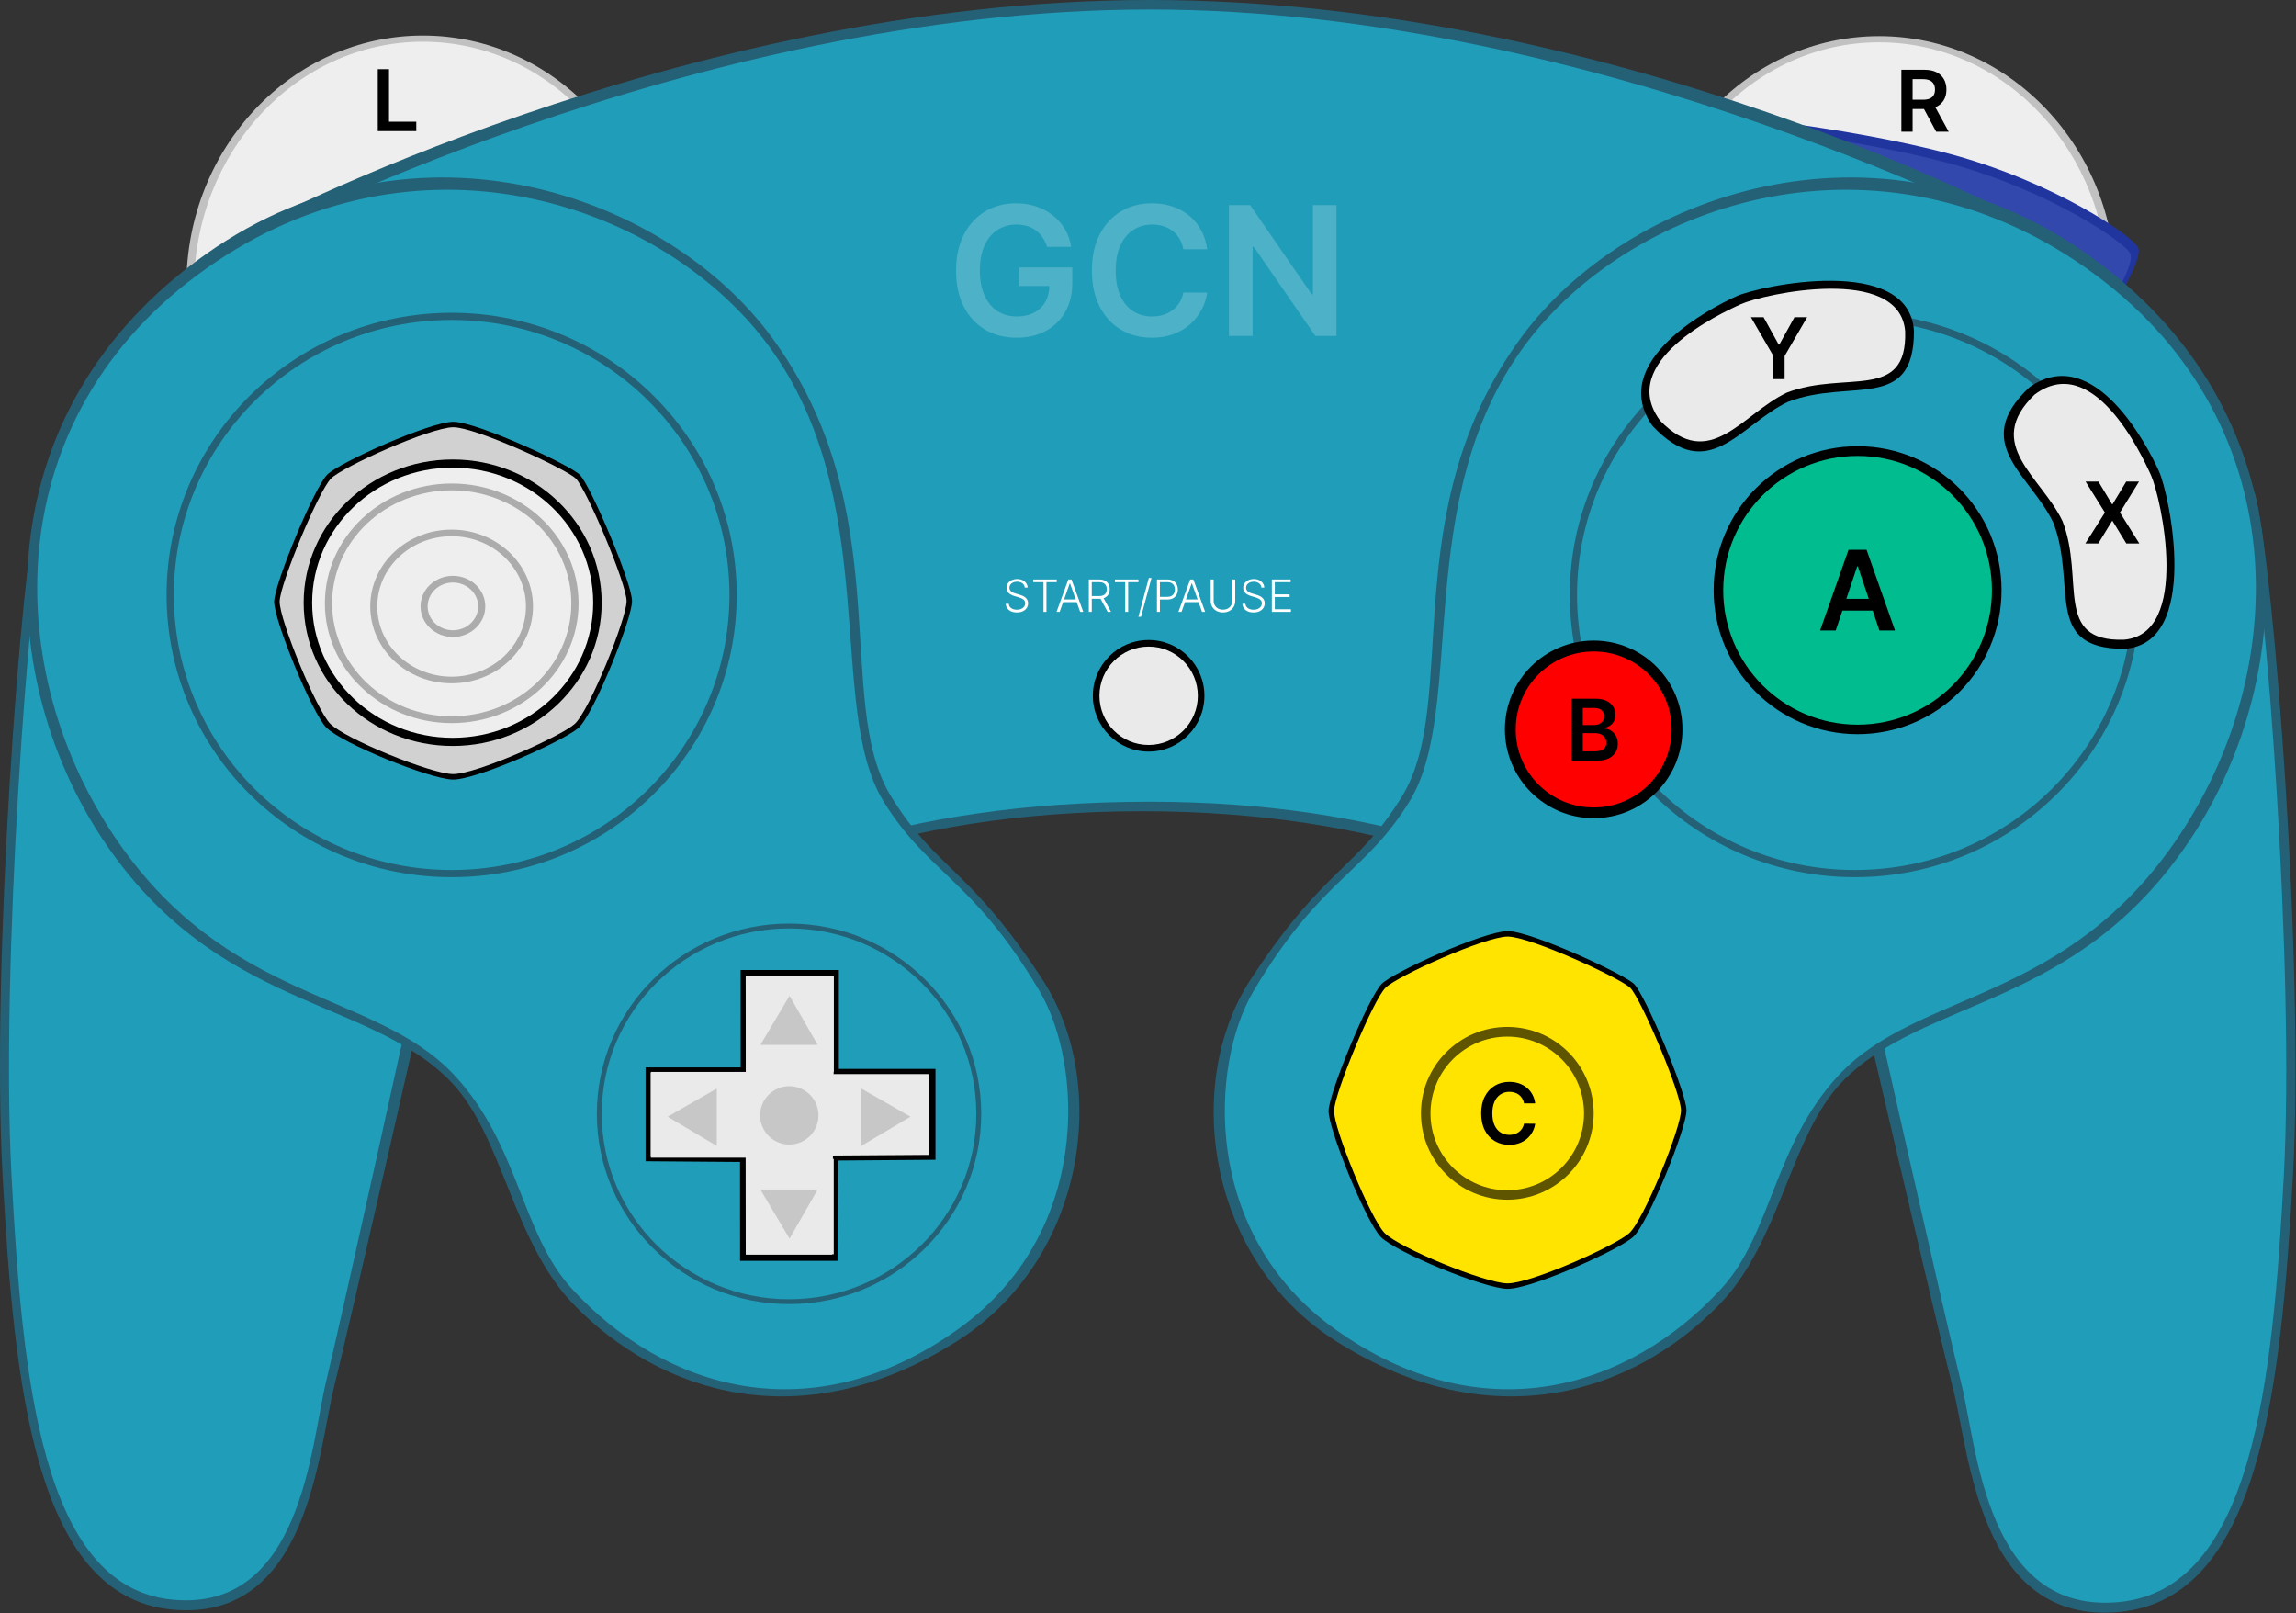 <svg width="3828" height="2689" viewBox="0 0 3828 2689" fill="none" xmlns="http://www.w3.org/2000/svg">
<rect x="0" y="0" width="3828" height="2689" fill="#333333" stroke="none"/>
<g id="gamecube_aqua">
<g id="Shape_13_copy_1_">
<g id="Shape_13_copy">
<g id="Group">
<path id="Vector" d="M705.062 892.388C922.839 892.388 1099.38 705.888 1099.38 475.829C1099.38 245.769 922.839 59.27 705.062 59.27C487.285 59.27 310.742 245.769 310.742 475.829C310.742 705.888 487.285 892.388 705.062 892.388Z" fill="#C1C1C1"/>
</g>
</g>
</g>
<g id="Button_L">
<g id="Shape_13_1_">
<g id="Shape_13">
<g id="Group_2">
<path id="Vector_2" d="M705.061 890.103C915.788 890.103 1086.62 706.417 1086.62 479.829C1086.62 253.241 915.788 69.555 705.061 69.555C494.334 69.555 323.506 253.241 323.506 479.829C323.506 706.417 494.334 890.103 705.061 890.103Z" fill="#EEEEEE"/>
</g>
</g>
</g>
<g id="L">
<path id="L_2" d="M629.855 218.562V115.305H648.56V202.882H694.038V218.562H629.855Z" fill="black"/>
</g>
</g>
<g id="Shape_13_copy_2_1_">
<g id="Shape_13_copy_2">
<g id="Group_3">
<path id="Vector_3" d="M3133.06 893.388C3350.84 893.388 3527.38 706.888 3527.38 476.829C3527.38 246.769 3350.84 60.27 3133.06 60.27C2915.28 60.27 2738.74 246.769 2738.74 476.829C2738.74 706.888 2915.28 893.388 3133.06 893.388Z" fill="#C1C1C1"/>
</g>
</g>
</g>
<g id="Button_R">
<g id="Shape_13_copy_3_1_">
<g id="Shape_13_copy_3">
<g id="Group_4">
<path id="Vector_4" d="M3133.06 891.103C3343.79 891.103 3514.62 707.417 3514.62 480.829C3514.62 254.241 3343.79 70.555 3133.06 70.555C2922.33 70.555 2751.51 254.241 2751.51 480.829C2751.51 707.417 2922.33 891.103 3133.06 891.103Z" fill="#EEEEEE"/>
</g>
</g>
</g>
<g id="R">
<path id="R_2" d="M3170.08 219.562V116.305H3208.8C3216.73 116.305 3223.39 117.683 3228.77 120.439C3234.18 123.195 3238.26 127.061 3241.02 132.035C3243.81 136.976 3245.2 142.741 3245.2 149.329C3245.2 155.951 3243.79 161.698 3240.97 166.572C3238.18 171.413 3234.06 175.16 3228.62 177.816C3223.17 180.437 3216.48 181.748 3208.55 181.748H3180.97V166.219H3206.03C3210.67 166.219 3214.47 165.581 3217.42 164.303C3220.38 162.993 3222.57 161.093 3223.98 158.606C3225.42 156.085 3226.15 152.993 3226.15 149.329C3226.15 145.665 3225.42 142.539 3223.98 139.951C3222.53 137.329 3220.33 135.346 3217.37 134.002C3214.42 132.624 3210.6 131.935 3205.93 131.935H3188.79V219.562H3170.08ZM3223.42 172.774L3248.99 219.562H3228.11L3203 172.774H3223.42Z" fill="black"/>
</g>
</g>
<g id="Button_Z">
<g id="Shape_14_copy_1_">
<g id="Shape_14_copy">
<g id="Group_5">
<path id="Vector_5" d="M3564.87 412.982C3555.72 392.687 3423.57 303.219 3251.91 256.839C3080.25 210.458 2805.86 180.929 2781.44 190.26C2757.01 199.591 2760.76 286.327 2760.76 286.327L3515.81 522.689C3515.81 522.689 3574.02 433.277 3564.87 412.982Z" fill="#21359E"/>
</g>
</g>
</g>
<g id="Shape_14">
<g id="Group_6">
<path id="Vector_6" d="M3551.83 423.119C3542.98 403.483 3415.12 316.919 3249.03 272.044C3082.94 227.169 2817.46 198.598 2793.83 207.626C2770.19 216.654 2773.82 300.576 2773.82 300.576L3504.37 529.265C3504.37 529.265 3560.69 442.755 3551.83 423.119Z" fill="#3348AD"/>
</g>
</g>
</g>
<g id="Shape_15_copy_2_1_">
<g id="Shape_15_copy_2">
<g id="Group_7">
<path id="Vector_7" d="M1916.96 0C1133.53 0 412.58 382.763 412.58 382.763L859.847 1846.36C859.847 1846.36 1059.86 1352.3 1904.81 1352.3C2712.17 1352.3 2965.98 1826.11 2965.98 1826.11L3389.54 374.763C3389.54 374.763 2700.62 0 1916.96 0Z" fill="#246176"/>
</g>
</g>
</g>
<g id="Shape_15_copy_3_1_">
<g id="Shape_15_copy_3">
<g id="Group_8">
<path id="Vector_8" d="M1917.06 15.828C1149.07 15.828 413.062 403.828 413.062 403.828L873.062 1793.83C873.062 1793.83 1068.05 1336.46 1917.06 1336.46C2696.93 1336.46 2953.06 1773.83 2953.06 1773.83L3389.06 395.828C3389.06 395.828 2669.08 15.828 1917.06 15.828Z" fill="#209DB9"/>
</g>
</g>
</g>
<g id="Shape_12_1_">
<g id="Shape_12">
<g id="Group_9">
<path id="Vector_9" d="M65.245 821.639C34.745 945.436 -14.818 1608.63 4.244 1957.91C23.307 2307.19 57.62 2660.9 286.371 2683.01C515.122 2705.11 530.373 2417.73 557.06 2311.62C583.748 2205.51 720.998 1599.79 720.998 1599.79C720.998 1599.79 95.745 697.844 65.245 821.639Z" fill="#246176"/>
</g>
</g>
</g>
<g id="Shape_12_copy_5_1_">
<g id="Shape_12_copy_5">
<g id="Group_10">
<path id="Vector_10" d="M76.929 846.559C47.989 967.6 0.96 1616.04 19.048 1957.54C37.136 2299.05 69.694 2644.89 286.748 2666.5C503.803 2688.12 518.273 2407.13 543.597 2303.38C568.919 2199.63 699.153 1607.39 699.153 1607.39C699.153 1607.39 105.87 725.517 76.929 846.559Z" fill="#209DB9"/>
</g>
</g>
</g>
<g id="Shape_12_copy_6_1_">
<g id="Shape_12_copy_6">
<g id="Group_11">
<path id="Vector_11" d="M3760.28 825.639C3729.04 701.843 3088.48 1603.79 3088.48 1603.79C3088.48 1603.79 3229.09 2209.51 3256.43 2315.62C3283.77 2421.73 3299.4 2709.11 3533.74 2687.01C3768.09 2664.9 3803.25 2311.19 3822.77 1961.91C3842.3 1612.63 3791.53 949.436 3760.28 825.639Z" fill="#246176"/>
</g>
</g>
</g>
<g id="Shape_12_copy_7_1_">
<g id="Shape_12_copy_7">
<g id="Group_12">
<path id="Vector_12" d="M3748.31 850.559C3718.66 729.517 3110.86 1611.39 3110.86 1611.39C3110.86 1611.39 3244.28 2203.63 3270.23 2307.38C3296.17 2411.13 3310.99 2692.12 3533.36 2670.5C3755.72 2648.89 3789.08 2303.05 3807.61 1961.54C3826.14 1620.04 3777.96 971.6 3748.31 850.559Z" fill="#209DB9"/>
</g>
</g>
</g>
<g id="Shape_12_copy_3_1_">
<g id="Shape_12_copy_3">
<g id="Group_13">
<path id="Vector_13" d="M1738.27 1633.23C1615.51 1444.92 1561.39 1450.7 1485.55 1327.47C1387.76 1168.55 1500.02 851.462 1285.96 561.248C1111.37 324.55 694.349 176.595 344.747 422.629C-28.332 685.187 -11.083 1122.4 169.529 1396.51C359.172 1684.34 614.614 1660.57 752.381 1803.92C838.38 1893.41 854.238 2069.01 956.273 2174.28C1100.06 2322.64 1336.52 2399.62 1595.42 2235.78C1811.14 2099.28 1851.03 1806.21 1738.27 1633.23Z" fill="#246176"/>
</g>
</g>
</g>
<g id="Shape_12_copy_1_">
<g id="Shape_12_copy">
<g id="Group_14">
<path id="Vector_14" d="M1733.06 1651.83C1621.98 1464.66 1547.5 1456.8 1473.06 1335.83C1377.06 1179.83 1471.56 833.224 1281.06 575.827C1109.3 343.752 710.008 202.719 361.061 435.827C-1.24 677.856 -2.939 1103.83 189.061 1391.83C377.384 1674.31 623.696 1649.33 757.061 1791.83C865.481 1907.67 868.907 2055.97 953.061 2147.83C1107.86 2316.8 1353.31 2389.93 1597.06 2215.83C1821.06 2055.83 1805.57 1774.01 1733.06 1651.83Z" fill="#209DB9"/>
</g>
</g>
</g>
<g id="Shape_12_copy_4_1_">
<g id="Shape_12_copy_4">
<g id="Group_15">
<path id="Vector_15" d="M3478.37 422.629C3128.77 176.595 2711.75 324.55 2537.16 561.248C2323.1 851.462 2435.37 1168.55 2337.57 1327.47C2261.73 1450.7 2207.61 1444.92 2084.85 1633.23C1972.09 1806.21 2011.98 2099.28 2227.7 2235.78C2486.6 2399.62 2723.06 2322.64 2866.85 2174.29C2968.88 2069.01 2984.74 1893.41 3070.74 1803.92C3208.51 1660.57 3463.95 1684.34 3653.59 1396.52C3834.21 1122.4 3851.45 685.186 3478.37 422.629Z" fill="#246176"/>
</g>
</g>
</g>
<g id="Shape_12_copy_2_1_">
<g id="Shape_12_copy_2">
<g id="Group_16">
<path id="Vector_16" d="M3462.06 435.827C3113.12 202.719 2713.82 343.752 2542.06 575.827C2351.56 833.224 2446.06 1179.83 2350.06 1335.83C2275.62 1456.8 2201.14 1464.66 2090.06 1651.83C2017.55 1774.01 2002.06 2055.83 2226.06 2215.83C2469.81 2389.93 2715.26 2316.8 2870.06 2147.83C2954.22 2055.97 2957.64 1907.67 3066.06 1791.83C3199.43 1649.33 3445.74 1674.31 3634.06 1391.83C3826.06 1103.83 3824.36 677.856 3462.06 435.827Z" fill="#209DB9"/>
</g>
</g>
</g>
<g id="Control_Stick_2_">
<g id="Shape_2">
<g id="Group_17">
<path id="Vector_17" d="M753.022 1462.22C1015.51 1462.22 1228.29 1251.61 1228.29 991.81C1228.29 732.006 1015.51 521.395 753.022 521.395C490.54 521.395 277.755 732.006 277.755 991.81C277.755 1251.61 490.54 1462.22 753.022 1462.22Z" fill="#246176"/>
</g>
</g>
<g id="Shape_2_copy">
<g id="Group_18">
<path id="Vector_18" d="M753.022 1450.25C1008.82 1450.25 1216.19 1245 1216.19 991.808C1216.19 738.62 1008.82 533.371 753.022 533.371C497.224 533.371 289.858 738.62 289.858 991.808C289.858 1245 497.224 1450.25 753.022 1450.25Z" fill="#209DB9"/>
</g>
</g>
<g id="Shape_3">
<g id="Group_19">
<path id="Vector_19" d="M966.538 791.373C950.02 774.856 794.553 703.109 755.756 703.109C716.958 703.109 565.885 770.815 545.517 791.183C524.157 812.544 458.128 971.401 457.122 1002.43C456.14 1032.73 520.359 1189.15 544.167 1212.96C570.344 1239.14 715.881 1298.46 754.679 1299.43C793.476 1300.4 939.578 1235.29 964.445 1213.33C989.675 1191.04 1053.76 1032.18 1053.76 1002.05C1053.76 971.982 984.93 809.767 966.538 791.373Z" fill="black"/>
</g>
</g>
<g id="Shape_3_copy_4">
<g id="Group_20">
<path id="Vector_20" d="M960.094 797.777C944.08 781.763 793.359 712.207 755.745 712.207C718.131 712.207 571.671 777.847 551.924 797.593C531.215 818.302 467.201 972.311 466.227 1002.39C465.275 1031.77 527.535 1183.42 550.617 1206.5C575.994 1231.88 717.088 1289.38 754.701 1290.33C792.314 1291.26 933.957 1228.15 958.064 1206.85C982.524 1185.25 1044.66 1031.23 1044.66 1002.02C1044.66 972.873 977.926 815.608 960.094 797.777Z" fill="#D1D1D1"/>
</g>
</g>
<g id="Analog_Stick">
<g id="Shape_1">
<g id="Group_21">
<path id="Vector_21" d="M754.709 1243.49C891.917 1243.49 1003.15 1136.59 1003.15 1004.72C1003.15 872.847 891.917 765.945 754.709 765.945C617.502 765.945 506.273 872.847 506.273 1004.72C506.273 1136.59 617.502 1243.49 754.709 1243.49Z" fill="black"/>
</g>
</g>
<g id="Shape_1_copy">
<g id="Group_22">
<path id="Vector_22" d="M754.709 1229.89C884.102 1229.89 988.996 1129.08 988.996 1004.72C988.996 880.357 884.102 779.543 754.709 779.543C625.316 779.543 520.422 880.357 520.422 1004.72C520.422 1129.08 625.316 1229.89 754.709 1229.89Z" fill="#EEEEEE"/>
</g>
</g>
<g id="Shape_1_copy_2">
<g id="Group_23">
<path id="Vector_23" d="M753.127 1205.37C869.92 1205.37 964.599 1115.96 964.599 1005.68C964.599 895.395 869.92 805.992 753.127 805.992C636.334 805.992 541.655 895.395 541.655 1005.68C541.655 1115.96 636.334 1205.37 753.127 1205.37Z" fill="#ACACAC"/>
</g>
</g>
<g id="Shape_1_copy_3">
<g id="Group_24">
<path id="Vector_24" d="M753.127 1194C863.269 1194 952.556 1109.69 952.556 1005.68C952.556 901.679 863.269 817.367 753.127 817.367C642.986 817.367 553.698 901.679 553.698 1005.68C553.698 1109.69 642.986 1194 753.127 1194Z" fill="#EEEEEE"/>
</g>
</g>
<g id="Shape_1_copy_4">
<g id="Group_25">
<path id="Vector_25" d="M752.956 1139.04C827.88 1139.04 888.618 1081.69 888.618 1010.94C888.618 940.19 827.88 882.836 752.956 882.836C678.031 882.836 617.292 940.19 617.292 1010.94C617.292 1081.69 678.031 1139.04 752.956 1139.04Z" fill="#ACACAC"/>
</g>
</g>
<g id="Shape_1_copy_5">
<g id="Group_26">
<path id="Vector_26" d="M752.954 1127.98C821.41 1127.98 876.903 1075.58 876.903 1010.94C876.903 946.3 821.41 893.898 752.954 893.898C684.499 893.898 629.005 946.3 629.005 1010.94C629.005 1075.58 684.499 1127.98 752.954 1127.98Z" fill="#EEEEEE"/>
</g>
</g>
<g id="Shape_1_copy_6">
<g id="Group_27">
<path id="Vector_27" d="M755.107 1061.82C784.917 1061.82 809.082 1039 809.082 1010.85C809.082 982.705 784.917 959.887 755.107 959.887C725.298 959.887 701.132 982.705 701.132 1010.85C701.132 1039 725.298 1061.82 755.107 1061.82Z" fill="#ACACAC"/>
</g>
</g>
<g id="Shape_1_copy_7">
<g id="Group_28">
<path id="Vector_28" d="M755.104 1050.63C778.365 1050.63 797.222 1032.82 797.222 1010.86C797.222 988.892 778.365 971.086 755.104 971.086C731.843 971.086 712.986 988.892 712.986 1010.86C712.986 1032.82 731.843 1050.63 755.104 1050.63Z" fill="#EEEEEE"/>
</g>
</g>
</g>
</g>
<g id="C-Stick_1_">
<g id="Shape_3_copy_5">
<g id="Group_29">
<path id="Vector_29" d="M2724.54 1640.37C2708.02 1623.85 2552.55 1552.11 2513.76 1552.11C2474.96 1552.11 2323.89 1619.81 2303.52 1640.18C2282.16 1661.54 2216.13 1820.4 2215.12 1851.42C2214.14 1881.72 2278.36 2038.15 2302.17 2061.96C2328.34 2088.13 2473.88 2147.45 2512.68 2148.42C2551.48 2149.39 2697.58 2084.29 2722.45 2062.32C2747.67 2040.04 2811.76 1881.18 2811.76 1851.05C2811.76 1820.98 2742.93 1658.76 2724.54 1640.37Z" fill="black"/>
</g>
</g>
<g id="Shape_3_copy_6">
<g id="Group_30">
<path id="Vector_30" d="M2718.09 1646.78C2702.08 1630.76 2551.36 1561.21 2513.74 1561.21C2476.13 1561.21 2329.67 1626.85 2309.92 1646.59C2289.21 1667.3 2225.2 1821.31 2224.23 1851.39C2223.28 1880.77 2285.53 2032.42 2308.62 2055.5C2333.99 2080.87 2475.09 2138.38 2512.7 2139.33C2550.31 2140.26 2691.96 2077.15 2716.06 2055.85C2740.52 2034.25 2802.66 1880.23 2802.66 1851.02C2802.66 1821.87 2735.93 1664.61 2718.09 1646.78Z" fill="#FFE400"/>
</g>
</g>
<g id="Analog_C_Stick">
<g id="Shape_9">
<g id="Group_31">
<path id="Vector_31" d="M2513.06 1999.83C2592.59 1999.83 2657.06 1935.36 2657.06 1855.83C2657.06 1776.3 2592.59 1711.83 2513.06 1711.83C2433.53 1711.83 2369.06 1776.3 2369.06 1855.83C2369.06 1935.36 2433.53 1999.83 2513.06 1999.83Z" fill="#5F5500"/>
</g>
</g>
<g id="C_Stick">
<g id="Shape_9_copy">
<g id="Group_32">
<path id="Vector_32" d="M2513 1984C2583.69 1984 2641 1926.69 2641 1856C2641 1785.31 2583.69 1728 2513 1728C2442.31 1728 2385 1785.31 2385 1856C2385 1926.69 2442.31 1984 2513 1984Z" fill="#FFE400"/>
</g>
</g>
<g id="C">
<path id="C_2" d="M2559.54 1839.29H2540.88C2540.35 1836.23 2539.37 1833.52 2537.94 1831.16C2536.51 1828.77 2534.73 1826.74 2532.6 1825.07C2530.47 1823.41 2528.04 1822.16 2525.32 1821.33C2522.62 1820.47 2519.71 1820.03 2516.58 1820.03C2511.03 1820.03 2506.11 1821.43 2501.82 1824.23C2497.52 1826.99 2494.16 1831.04 2491.74 1836.4C2489.31 1841.72 2488.09 1848.22 2488.09 1855.91C2488.09 1863.73 2489.31 1870.31 2491.74 1875.67C2494.2 1880.99 2497.56 1885.01 2501.82 1887.74C2506.11 1890.44 2511.01 1891.78 2516.53 1891.78C2519.59 1891.78 2522.45 1891.38 2525.12 1890.58C2527.81 1889.75 2530.22 1888.54 2532.35 1886.94C2534.51 1885.35 2536.33 1883.38 2537.79 1881.06C2539.29 1878.73 2540.32 1876.07 2540.88 1873.07L2559.54 1873.17C2558.84 1878.03 2557.33 1882.59 2555 1886.84C2552.71 1891.1 2549.7 1894.86 2545.97 1898.12C2542.25 1901.35 2537.89 1903.87 2532.9 1905.7C2527.91 1907.5 2522.37 1908.4 2516.28 1908.4C2507.3 1908.4 2499.29 1906.32 2492.24 1902.16C2485.18 1898 2479.63 1892 2475.57 1884.15C2471.51 1876.3 2469.48 1866.89 2469.48 1855.91C2469.48 1844.9 2471.53 1835.49 2475.62 1827.67C2479.71 1819.82 2485.28 1813.81 2492.34 1809.66C2499.39 1805.5 2507.37 1803.42 2516.28 1803.42C2521.97 1803.42 2527.26 1804.22 2532.15 1805.82C2537.04 1807.41 2541.4 1809.76 2545.22 1812.85C2549.05 1815.91 2552.19 1819.67 2554.65 1824.13C2557.15 1828.55 2558.78 1833.61 2559.54 1839.29Z" fill="black"/>
</g>
</g>
</g>
</g>
<g id="D-Pad_2_">
<g id="Shape_2_copy_4">
<g id="Group_33">
<path id="Vector_33" d="M1315.52 2173.84C1492.47 2173.84 1635.93 2031.86 1635.93 1856.71C1635.93 1681.56 1492.47 1539.57 1315.52 1539.57C1138.56 1539.57 995.114 1681.56 995.114 1856.71C995.114 2031.86 1138.56 2173.84 1315.52 2173.84Z" fill="#246176"/>
</g>
</g>
<g id="Shape_2_copy_5">
<g id="Group_34">
<path id="Vector_34" d="M1315.52 2165.77C1487.97 2165.77 1627.77 2027.4 1627.77 1856.71C1627.77 1686.02 1487.97 1547.64 1315.52 1547.64C1143.07 1547.64 1003.27 1686.02 1003.27 1856.71C1003.27 2027.4 1143.07 2165.77 1315.52 2165.77Z" fill="#209DB9"/>
</g>
</g>
<g id="Shape_4">
<g id="Group_35">
<path id="Vector_35" d="M1398.61 1781.77V1616.92H1234.86L1234.95 1779.34H1076.33V1935.71L1233.82 1936.92L1233.91 2101.77H1396.33L1397.55 1934.49L1559.67 1933.28V1781.77H1398.61Z" fill="black"/>
</g>
</g>
<g id="Dpad">
<g id="Group_36">
<path id="Vector_36" d="M1389.88 1790.82V1627.42H1243.26L1243.42 1788.54H1085.12V1927.35L1243.18 1928.49L1243.34 2091.27H1387.24L1388.71 1926.22L1549.21 1925.08V1790.82H1389.88Z" fill="#EAEAEA"/>
</g>
</g>
<rect id="Dpad_Right" x="1390.06" y="1790.83" width="159" height="134" fill="#EAEAEA"/>
<rect id="Dpad_Left" x="1085.06" y="1786.83" width="159" height="143" fill="#EAEAEA"/>
<rect id="Dpad_Up" x="1244.06" y="1627.83" width="146" height="159" fill="#EAEAEA"/>
<rect id="Dpad_Down" x="1244.06" y="1931.83" width="146" height="159" fill="#EAEAEA"/>
<g id="Shape_5">
<g id="Group_37">
<path id="Vector_37" d="M1316.36 1659.9L1267.71 1741.83H1363.3L1316.36 1659.9Z" fill="#C7C7C7"/>
</g>
</g>
<g id="Shape_5_copy">
<g id="Group_38">
<path id="Vector_38" d="M1267.71 1982.83L1316.36 2064.76L1363.3 1982.83H1267.71Z" fill="#C7C7C7"/>
</g>
</g>
<g id="Shape_5_copy_2">
<g id="Group_39">
<path id="Vector_39" d="M1113.09 1861.48L1195.01 1910.13V1814.55L1113.09 1861.48Z" fill="#C7C7C7"/>
</g>
</g>
<g id="Shape_5_copy_3">
<g id="Group_40">
<path id="Vector_40" d="M1436.01 1814.55V1910.13L1517.94 1861.48L1436.01 1814.55Z" fill="#C7C7C7"/>
</g>
</g>
<g id="Shape_17">
<g id="Group_41">
<path id="Vector_41" d="M1315.96 1907.89C1342.83 1907.89 1364.61 1886.11 1364.61 1859.24C1364.61 1832.38 1342.83 1810.6 1315.96 1810.6C1289.1 1810.6 1267.32 1832.38 1267.32 1859.24C1267.32 1886.11 1289.1 1907.89 1315.96 1907.89Z" fill="#C7C7C7"/>
</g>
</g>
</g>
<g id="Shape_6_copy_1_">
<g id="Shape_6_copy">
<g id="Group_42">
<path id="Vector_42" d="M1915.06 1252.83C1966.42 1252.83 2008.06 1211.19 2008.06 1159.83C2008.06 1108.47 1966.42 1066.83 1915.06 1066.83C1863.7 1066.83 1822.06 1108.47 1822.06 1159.83C1822.06 1211.19 1863.7 1252.83 1915.06 1252.83Z" fill="black"/>
</g>
</g>
</g>
<g id="Button_Start">
<g id="Shape_6">
<g id="Group_43">
<path id="Vector_43" d="M1915.06 1241.83C1960.35 1241.83 1997.06 1205.12 1997.06 1159.83C1997.06 1114.54 1960.35 1077.83 1915.06 1077.83C1869.77 1077.83 1833.06 1114.54 1833.06 1159.83C1833.06 1205.12 1869.77 1241.83 1915.06 1241.83Z" fill="#EAEAEA"/>
</g>
</g>
</g>
<g id="START_x2F_PAUSE">
<path id="START/PAUSE" d="M1708.55 979.505C1708.25 976.499 1706.92 974.109 1704.57 972.334C1702.21 970.558 1699.25 969.671 1695.68 969.671C1693.17 969.671 1690.96 970.101 1689.04 970.963C1687.14 971.824 1685.65 973.019 1684.56 974.548C1683.49 976.06 1682.95 977.782 1682.95 979.716C1682.95 981.139 1683.26 982.387 1683.87 983.459C1684.49 984.531 1685.31 985.454 1686.35 986.228C1687.41 986.983 1688.57 987.634 1689.83 988.178C1691.11 988.723 1692.41 989.18 1693.71 989.549L1699.4 991.184C1701.12 991.659 1702.85 992.265 1704.57 993.003C1706.29 993.741 1707.86 994.673 1709.29 995.798C1710.73 996.905 1711.88 998.267 1712.74 999.884C1713.62 1001.48 1714.06 1003.41 1714.06 1005.66C1714.06 1008.54 1713.31 1011.13 1711.82 1013.44C1710.32 1015.74 1708.18 1017.57 1705.39 1018.92C1702.59 1020.25 1699.24 1020.92 1695.34 1020.92C1691.67 1020.92 1688.48 1020.32 1685.77 1019.1C1683.06 1017.87 1680.94 1016.18 1679.39 1014.02C1677.84 1011.85 1676.97 1009.35 1676.78 1006.5H1681.84C1682.02 1008.63 1682.72 1010.43 1683.95 1011.91C1685.18 1013.38 1686.78 1014.51 1688.75 1015.28C1690.72 1016.04 1692.92 1016.41 1695.34 1016.41C1698.03 1016.41 1700.42 1015.97 1702.51 1015.07C1704.62 1014.16 1706.27 1012.89 1707.47 1011.27C1708.68 1009.64 1709.29 1007.74 1709.29 1005.58C1709.29 1003.75 1708.81 1002.22 1707.86 1000.99C1706.91 999.744 1705.59 998.698 1703.88 997.854C1702.2 997.01 1700.24 996.263 1698 995.613L1691.54 993.715C1687.31 992.449 1684.02 990.701 1681.68 988.468C1679.35 986.236 1678.18 983.389 1678.18 979.926C1678.18 977.026 1678.95 974.478 1680.5 972.281C1682.06 970.066 1684.17 968.344 1686.83 967.114C1689.5 965.866 1692.49 965.242 1695.82 965.242C1699.17 965.242 1702.14 965.857 1704.73 967.087C1707.31 968.317 1709.36 970.014 1710.87 972.175C1712.4 974.32 1713.22 976.763 1713.32 979.505H1708.55ZM1722.65 970.435V966.006H1761.81V970.435H1744.69V1020H1739.76V970.435H1722.65ZM1766.68 1020H1761.51L1781.15 966.006H1786.42L1806.06 1020H1800.9L1783.97 972.413H1783.6L1766.68 1020ZM1770.39 999.304H1797.18V1003.73H1770.39V999.304ZM1815.32 1020V966.006H1832.74C1836.58 966.006 1839.77 966.7 1842.34 968.089C1844.92 969.46 1846.87 971.367 1848.17 973.81C1849.49 976.235 1850.14 979.021 1850.14 982.167C1850.14 985.314 1849.49 988.091 1848.17 990.499C1846.87 992.906 1844.93 994.787 1842.37 996.14C1839.8 997.494 1836.62 998.17 1832.82 998.17H1817.98V993.662H1832.69C1835.5 993.662 1837.84 993.196 1839.7 992.265C1841.59 991.333 1842.98 990.006 1843.9 988.284C1844.83 986.561 1845.29 984.523 1845.29 982.167C1845.29 979.812 1844.83 977.756 1843.9 975.998C1842.96 974.223 1841.56 972.852 1839.68 971.885C1837.82 970.919 1835.46 970.435 1832.61 970.435H1820.25V1020H1815.32ZM1839.12 995.64L1852.41 1020H1846.72L1833.56 995.64H1839.12ZM1858.88 970.435V966.006H1898.04V970.435H1880.92V1020H1875.99V970.435H1858.88ZM1919.82 963.475L1902.42 1028.12H1898.02L1915.42 963.475H1919.82ZM1928.93 1020V966.006H1946.35C1950.19 966.006 1953.38 966.744 1955.95 968.221C1958.53 969.68 1960.48 971.666 1961.78 974.179C1963.1 976.692 1963.75 979.522 1963.75 982.668C1963.75 985.814 1963.1 988.653 1961.8 991.184C1960.5 993.697 1958.57 995.692 1956 997.169C1953.44 998.627 1950.25 999.357 1946.43 999.357H1932.72V994.928H1946.3C1949.13 994.928 1951.48 994.4 1953.34 993.346C1955.2 992.274 1956.59 990.815 1957.51 988.969C1958.44 987.124 1958.9 985.024 1958.9 982.668C1958.9 980.313 1958.44 978.213 1957.51 976.367C1956.59 974.522 1955.19 973.072 1953.31 972.017C1951.45 970.963 1949.09 970.435 1946.22 970.435H1933.86V1020H1928.93ZM1969.9 1020H1964.73L1984.37 966.006H1989.64L2009.29 1020H2004.12L1987.19 972.413H1986.82L1969.9 1020ZM1973.61 999.304H2000.4V1003.73H1973.61V999.304ZM2054.53 966.006H2059.46V1001.76C2059.46 1005.43 2058.6 1008.72 2056.87 1011.62C2055.15 1014.5 2052.75 1016.77 2049.68 1018.44C2046.62 1020.1 2043.06 1020.92 2039 1020.92C2034.96 1020.92 2031.4 1020.09 2028.32 1018.42C2025.24 1016.75 2022.85 1014.47 2021.12 1011.59C2019.4 1008.71 2018.54 1005.43 2018.54 1001.76V966.006H2023.47V1001.41C2023.47 1004.28 2024.11 1006.84 2025.39 1009.09C2026.68 1011.32 2028.48 1013.08 2030.8 1014.36C2033.14 1015.64 2035.87 1016.28 2039 1016.28C2042.13 1016.28 2044.86 1015.64 2047.2 1014.36C2049.53 1013.08 2051.34 1011.32 2052.6 1009.09C2053.88 1006.84 2054.53 1004.28 2054.53 1001.41V966.006ZM2103.1 979.505C2102.8 976.499 2101.48 974.109 2099.12 972.334C2096.77 970.558 2093.8 969.671 2090.24 969.671C2087.72 969.671 2085.51 970.101 2083.59 970.963C2081.69 971.824 2080.2 973.019 2079.11 974.548C2078.04 976.06 2077.5 977.782 2077.5 979.716C2077.5 981.139 2077.81 982.387 2078.43 983.459C2079.04 984.531 2079.87 985.454 2080.9 986.228C2081.96 986.983 2083.12 987.634 2084.38 988.178C2085.67 988.723 2086.96 989.18 2088.26 989.549L2093.95 991.184C2095.68 991.659 2097.4 992.265 2099.12 993.003C2100.84 993.741 2102.42 994.673 2103.84 995.798C2105.28 996.905 2106.43 998.267 2107.29 999.884C2108.17 1001.48 2108.61 1003.41 2108.61 1005.66C2108.61 1008.54 2107.87 1011.13 2106.37 1013.44C2104.88 1015.74 2102.73 1017.57 2099.94 1018.92C2097.14 1020.25 2093.8 1020.92 2089.89 1020.92C2086.22 1020.92 2083.03 1020.32 2080.32 1019.1C2077.62 1017.87 2075.49 1016.18 2073.94 1014.02C2072.4 1011.85 2071.53 1009.35 2071.33 1006.5H2076.4C2076.57 1008.63 2077.27 1010.43 2078.5 1011.91C2079.73 1013.38 2081.33 1014.51 2083.3 1015.28C2085.27 1016.04 2087.47 1016.41 2089.89 1016.41C2092.58 1016.41 2094.97 1015.97 2097.06 1015.07C2099.17 1014.16 2100.83 1012.89 2102.02 1011.27C2103.23 1009.64 2103.84 1007.74 2103.84 1005.58C2103.84 1003.75 2103.37 1002.22 2102.42 1000.99C2101.47 999.744 2100.14 998.698 2098.44 997.854C2096.75 997.01 2094.79 996.263 2092.56 995.613L2086.1 993.715C2081.86 992.449 2078.57 990.701 2076.24 988.468C2073.9 986.236 2072.73 983.389 2072.73 979.926C2072.73 977.026 2073.5 974.478 2075.05 972.281C2076.62 970.066 2078.72 968.344 2081.38 967.114C2084.05 965.866 2087.05 965.242 2090.37 965.242C2093.73 965.242 2096.7 965.857 2099.28 967.087C2101.86 968.317 2103.91 970.014 2105.42 972.175C2106.95 974.32 2107.77 976.763 2107.87 979.505H2103.1ZM2120.48 1020V966.006H2151.8V970.435H2125.41V990.762H2150.14V995.191H2125.41V1015.57H2152.32V1020H2120.48Z" fill="white"/>
</g>
<g id="Face_Buttons_1_">
<g id="Shape_2_copy_2">
<g id="Group_44">
<path id="Vector_44" d="M3092.49 1462.22C3354.97 1462.22 3567.76 1251.61 3567.76 991.81C3567.76 732.006 3354.97 521.395 3092.49 521.395C2830.01 521.395 2617.22 732.006 2617.22 991.81C2617.22 1251.61 2830.01 1462.22 3092.49 1462.22Z" fill="#246176"/>
</g>
</g>
<g id="Shape_2_copy_3">
<g id="Group_45">
<path id="Vector_45" d="M3092.49 1450.25C3348.29 1450.25 3555.65 1245 3555.65 991.808C3555.65 738.62 3348.29 533.371 3092.49 533.371C2836.69 533.371 2629.33 738.62 2629.33 991.808C2629.33 1245 2836.69 1450.25 3092.49 1450.25Z" fill="#209DB9"/>
</g>
</g>
<g id="Shape_7_copy">
<g id="Group_46">
<path id="Vector_46" d="M3097.06 1223.83C3229.61 1223.83 3337.06 1116.38 3337.06 983.828C3337.06 851.28 3229.61 743.828 3097.06 743.828C2964.51 743.828 2857.06 851.28 2857.06 983.828C2857.06 1116.38 2964.51 1223.83 3097.06 1223.83Z" fill="black"/>
</g>
</g>
<g id="Button_A">
<path id="Vector_47" d="M3097.06 1208C3220.77 1208 3321.06 1107.71 3321.06 984C3321.06 860.288 3220.77 760 3097.06 760C2973.35 760 2873.06 860.288 2873.06 984C2873.06 1107.71 2973.35 1208 3097.06 1208Z" fill="#00BC8E"/>
<g id="A">
<path id="A_2" d="M3060.6 1051H3034.59L3081.95 916.49H3112.03L3159.45 1051H3133.44L3097.51 944.075H3096.46L3060.6 1051ZM3061.46 998.26H3132.39V1017.83H3061.46V998.26Z" fill="black"/>
</g>
</g>
<g id="Shape_8">
<g id="Group_47">
<path id="Vector_48" d="M2657.06 1363.83C2738.8 1363.83 2805.06 1297.57 2805.06 1215.83C2805.06 1134.09 2738.8 1067.83 2657.06 1067.83C2575.32 1067.83 2509.06 1134.09 2509.06 1215.83C2509.06 1297.57 2575.32 1363.83 2657.06 1363.83Z" fill="black"/>
</g>
</g>
<g id="Button_B">
<g id="Shape_8_copy">
<g id="Group_48">
<path id="Vector_49" d="M2657.06 1346C2728.86 1346 2787.06 1287.8 2787.06 1216C2787.06 1144.2 2728.86 1086 2657.06 1086C2585.26 1086 2527.06 1144.2 2527.06 1216C2527.06 1287.8 2585.26 1346 2657.06 1346Z" fill="#FF0000"/>
</g>
</g>
<g id="B">
<path id="B_2" d="M2620.25 1268V1164.74H2659.77C2667.24 1164.74 2673.44 1165.92 2678.38 1168.27C2683.35 1170.59 2687.07 1173.77 2689.52 1177.8C2692.01 1181.83 2693.25 1186.41 2693.25 1191.51C2693.25 1195.72 2692.45 1199.31 2690.83 1202.3C2689.22 1205.26 2687.05 1207.67 2684.33 1209.51C2681.61 1211.36 2678.56 1212.69 2675.2 1213.5V1214.51C2678.87 1214.71 2682.38 1215.83 2685.74 1217.88C2689.14 1219.9 2691.91 1222.76 2694.06 1226.45C2696.21 1230.15 2697.29 1234.62 2697.29 1239.87C2697.29 1245.21 2695.99 1250.02 2693.4 1254.29C2690.82 1258.52 2686.92 1261.87 2681.71 1264.32C2676.5 1266.77 2669.94 1268 2662.04 1268H2620.25ZM2638.95 1252.37H2659.07C2665.86 1252.37 2670.75 1251.08 2673.74 1248.49C2676.77 1245.87 2678.28 1242.5 2678.28 1238.4C2678.28 1235.35 2677.52 1232.59 2676.01 1230.14C2674.5 1227.65 2672.35 1225.7 2669.56 1224.29C2666.77 1222.84 2663.44 1222.12 2659.57 1222.12H2638.95V1252.37ZM2638.95 1208.66H2657.46C2660.68 1208.66 2663.59 1208.07 2666.18 1206.89C2668.77 1205.68 2670.8 1203.98 2672.28 1201.8C2673.79 1199.58 2674.55 1196.96 2674.55 1193.93C2674.55 1189.93 2673.14 1186.64 2670.31 1184.05C2667.52 1181.46 2663.37 1180.17 2657.86 1180.17H2638.95V1208.66Z" fill="black"/>
</g>
</g>
<g id="Shape_10">
<g id="Group_49">
<path id="Vector_50" d="M2895.06 493.828C2855.06 511.828 2679.06 601.828 2755.06 709.828C2849.06 809.828 2901.06 707.828 2981.06 669.828C3085.06 629.828 3191.06 687.828 3191.06 551.828C3183.06 423.828 2935.06 475.828 2895.06 493.828Z" fill="black"/>
</g>
</g>
<g id="Shape_10_copy_3">
<g id="Group_50">
<path id="Vector_51" d="M3599.51 785.546C3581.51 745.546 3491.51 569.546 3383.51 645.546C3283.51 739.546 3385.51 791.546 3423.51 871.546C3463.51 975.546 3405.51 1081.55 3541.51 1081.55C3669.51 1073.55 3617.51 825.546 3599.51 785.546Z" fill="black"/>
</g>
</g>
<g id="Button_Y">
<g id="Shape_10_copy">
<g id="Group_51">
<path id="Vector_52" d="M3176.41 552.508C3167.52 440.112 2939.77 490.2 2902.5 507.023C2865.24 523.846 2695.43 603.921 2767.83 701.184C2851.03 787.209 2904.47 690.006 2978.97 654.543C3075.93 616.984 3179.85 670.327 3176.41 552.508Z" fill="#EAEAEA"/>
</g>
</g>
<g id="Y">
<path id="Y_2" d="M2919.19 528.742H2940.31L2965.57 574.422H2966.58L2991.84 528.742H3012.97L2975.4 593.48V632H2956.75V593.48L2919.19 528.742Z" fill="black"/>
</g>
</g>
<g id="Button_X">
<g id="Shape_10_copy_4">
<g id="Group_52">
<path id="Vector_53" d="M3586.32 792.44C3569.5 755.176 3489.42 585.367 3392.16 657.77C3306.13 740.972 3403.34 794.406 3438.8 868.911C3476.36 965.873 3423.02 1069.79 3540.83 1066.35C3653.23 1057.46 3603.14 829.704 3586.32 792.44Z" fill="#EAEAEA"/>
</g>
</g>
<g id="X">
<path id="X_2" d="M3498.58 802.742L3521.32 840.556H3522.12L3544.96 802.742H3566.29L3534.47 854.371L3566.79 906H3545.11L3522.12 868.438H3521.32L3498.32 906H3476.74L3509.37 854.371L3477.15 802.742H3498.58Z" fill="black"/>
</g>
</g>
</g>
<path id="GCN" opacity="0.2" d="M1745.68 411.491C1743.91 405.739 1741.46 400.589 1738.33 396.044C1735.28 391.428 1731.59 387.486 1727.25 384.219C1722.99 380.952 1718.09 378.501 1712.55 376.868C1707.01 375.163 1700.98 374.311 1694.44 374.311C1682.72 374.311 1672.28 377.259 1663.12 383.153C1653.96 389.048 1646.75 397.713 1641.49 409.148C1636.31 420.511 1633.72 434.361 1633.72 450.696C1633.72 467.173 1636.31 481.129 1641.49 492.564C1646.68 503.999 1653.89 512.699 1663.12 518.665C1672.35 524.56 1683.08 527.507 1695.29 527.507C1706.37 527.507 1715.96 525.376 1724.06 521.115C1732.23 516.854 1738.51 510.817 1742.91 503.004C1747.32 495.121 1749.52 485.888 1749.52 475.305L1758.47 476.69H1699.24V445.795H1787.77V472.003C1787.77 490.682 1783.79 506.839 1775.83 520.476C1767.88 534.112 1756.94 544.624 1743.02 552.01C1729.1 559.325 1713.12 562.983 1695.08 562.983C1674.98 562.983 1657.33 558.473 1642.13 549.453C1627.01 540.362 1615.18 527.472 1606.66 510.781C1598.21 494.02 1593.98 474.134 1593.98 451.122C1593.98 433.509 1596.47 417.777 1601.44 403.928C1606.48 390.078 1613.51 378.324 1622.53 368.665C1631.55 358.935 1642.13 351.548 1654.28 346.506C1666.42 341.392 1679.63 338.835 1693.91 338.835C1705.98 338.835 1717.24 340.611 1727.68 344.162C1738.12 347.642 1747.39 352.614 1755.49 359.077C1763.65 365.54 1770.37 373.21 1775.62 382.088C1780.88 390.966 1784.32 400.767 1785.95 411.491H1745.68ZM2012.74 415.433H1972.9C1971.76 408.899 1969.66 403.111 1966.61 398.068C1963.56 392.955 1959.76 388.622 1955.21 385.071C1950.67 381.52 1945.48 378.857 1939.66 377.081C1933.9 375.234 1927.69 374.311 1921.01 374.311C1909.15 374.311 1898.64 377.294 1889.48 383.26C1880.32 389.155 1873.14 397.82 1867.96 409.254C1862.77 420.618 1860.18 434.503 1860.18 450.909C1860.18 467.599 1862.77 481.662 1867.96 493.097C1873.21 504.46 1880.39 513.054 1889.48 518.878C1898.64 524.631 1909.12 527.507 1920.91 527.507C1927.44 527.507 1933.55 526.655 1939.23 524.95C1944.98 523.175 1950.13 520.582 1954.68 517.173C1959.29 513.764 1963.17 509.574 1966.29 504.602C1969.49 499.631 1971.69 493.949 1972.9 487.557L2012.74 487.77C2011.25 498.139 2008.02 507.869 2003.04 516.96C1998.14 526.051 1991.72 534.077 1983.76 541.037C1975.81 547.926 1966.5 553.324 1955.85 557.23C1945.2 561.065 1933.37 562.983 1920.37 562.983C1901.2 562.983 1884.08 558.544 1869.02 549.666C1853.97 540.788 1842.11 527.969 1833.44 511.207C1824.78 494.446 1820.44 474.347 1820.44 450.909C1820.44 427.401 1824.81 407.301 1833.55 390.611C1842.28 373.849 1854.18 361.03 1869.24 352.152C1884.29 343.274 1901.34 338.835 1920.37 338.835C1932.52 338.835 1943.81 340.54 1954.25 343.949C1964.69 347.358 1974 352.365 1982.16 358.97C1990.33 365.504 1997.04 373.53 2002.3 383.047C2007.63 392.493 2011.11 403.288 2012.74 415.433ZM2228.23 341.818V560H2193.07L2090.27 411.385H2088.46V560H2048.93V341.818H2084.3L2187 490.54H2188.92V341.818H2228.23Z" fill="white"/>
</g>
</svg>
